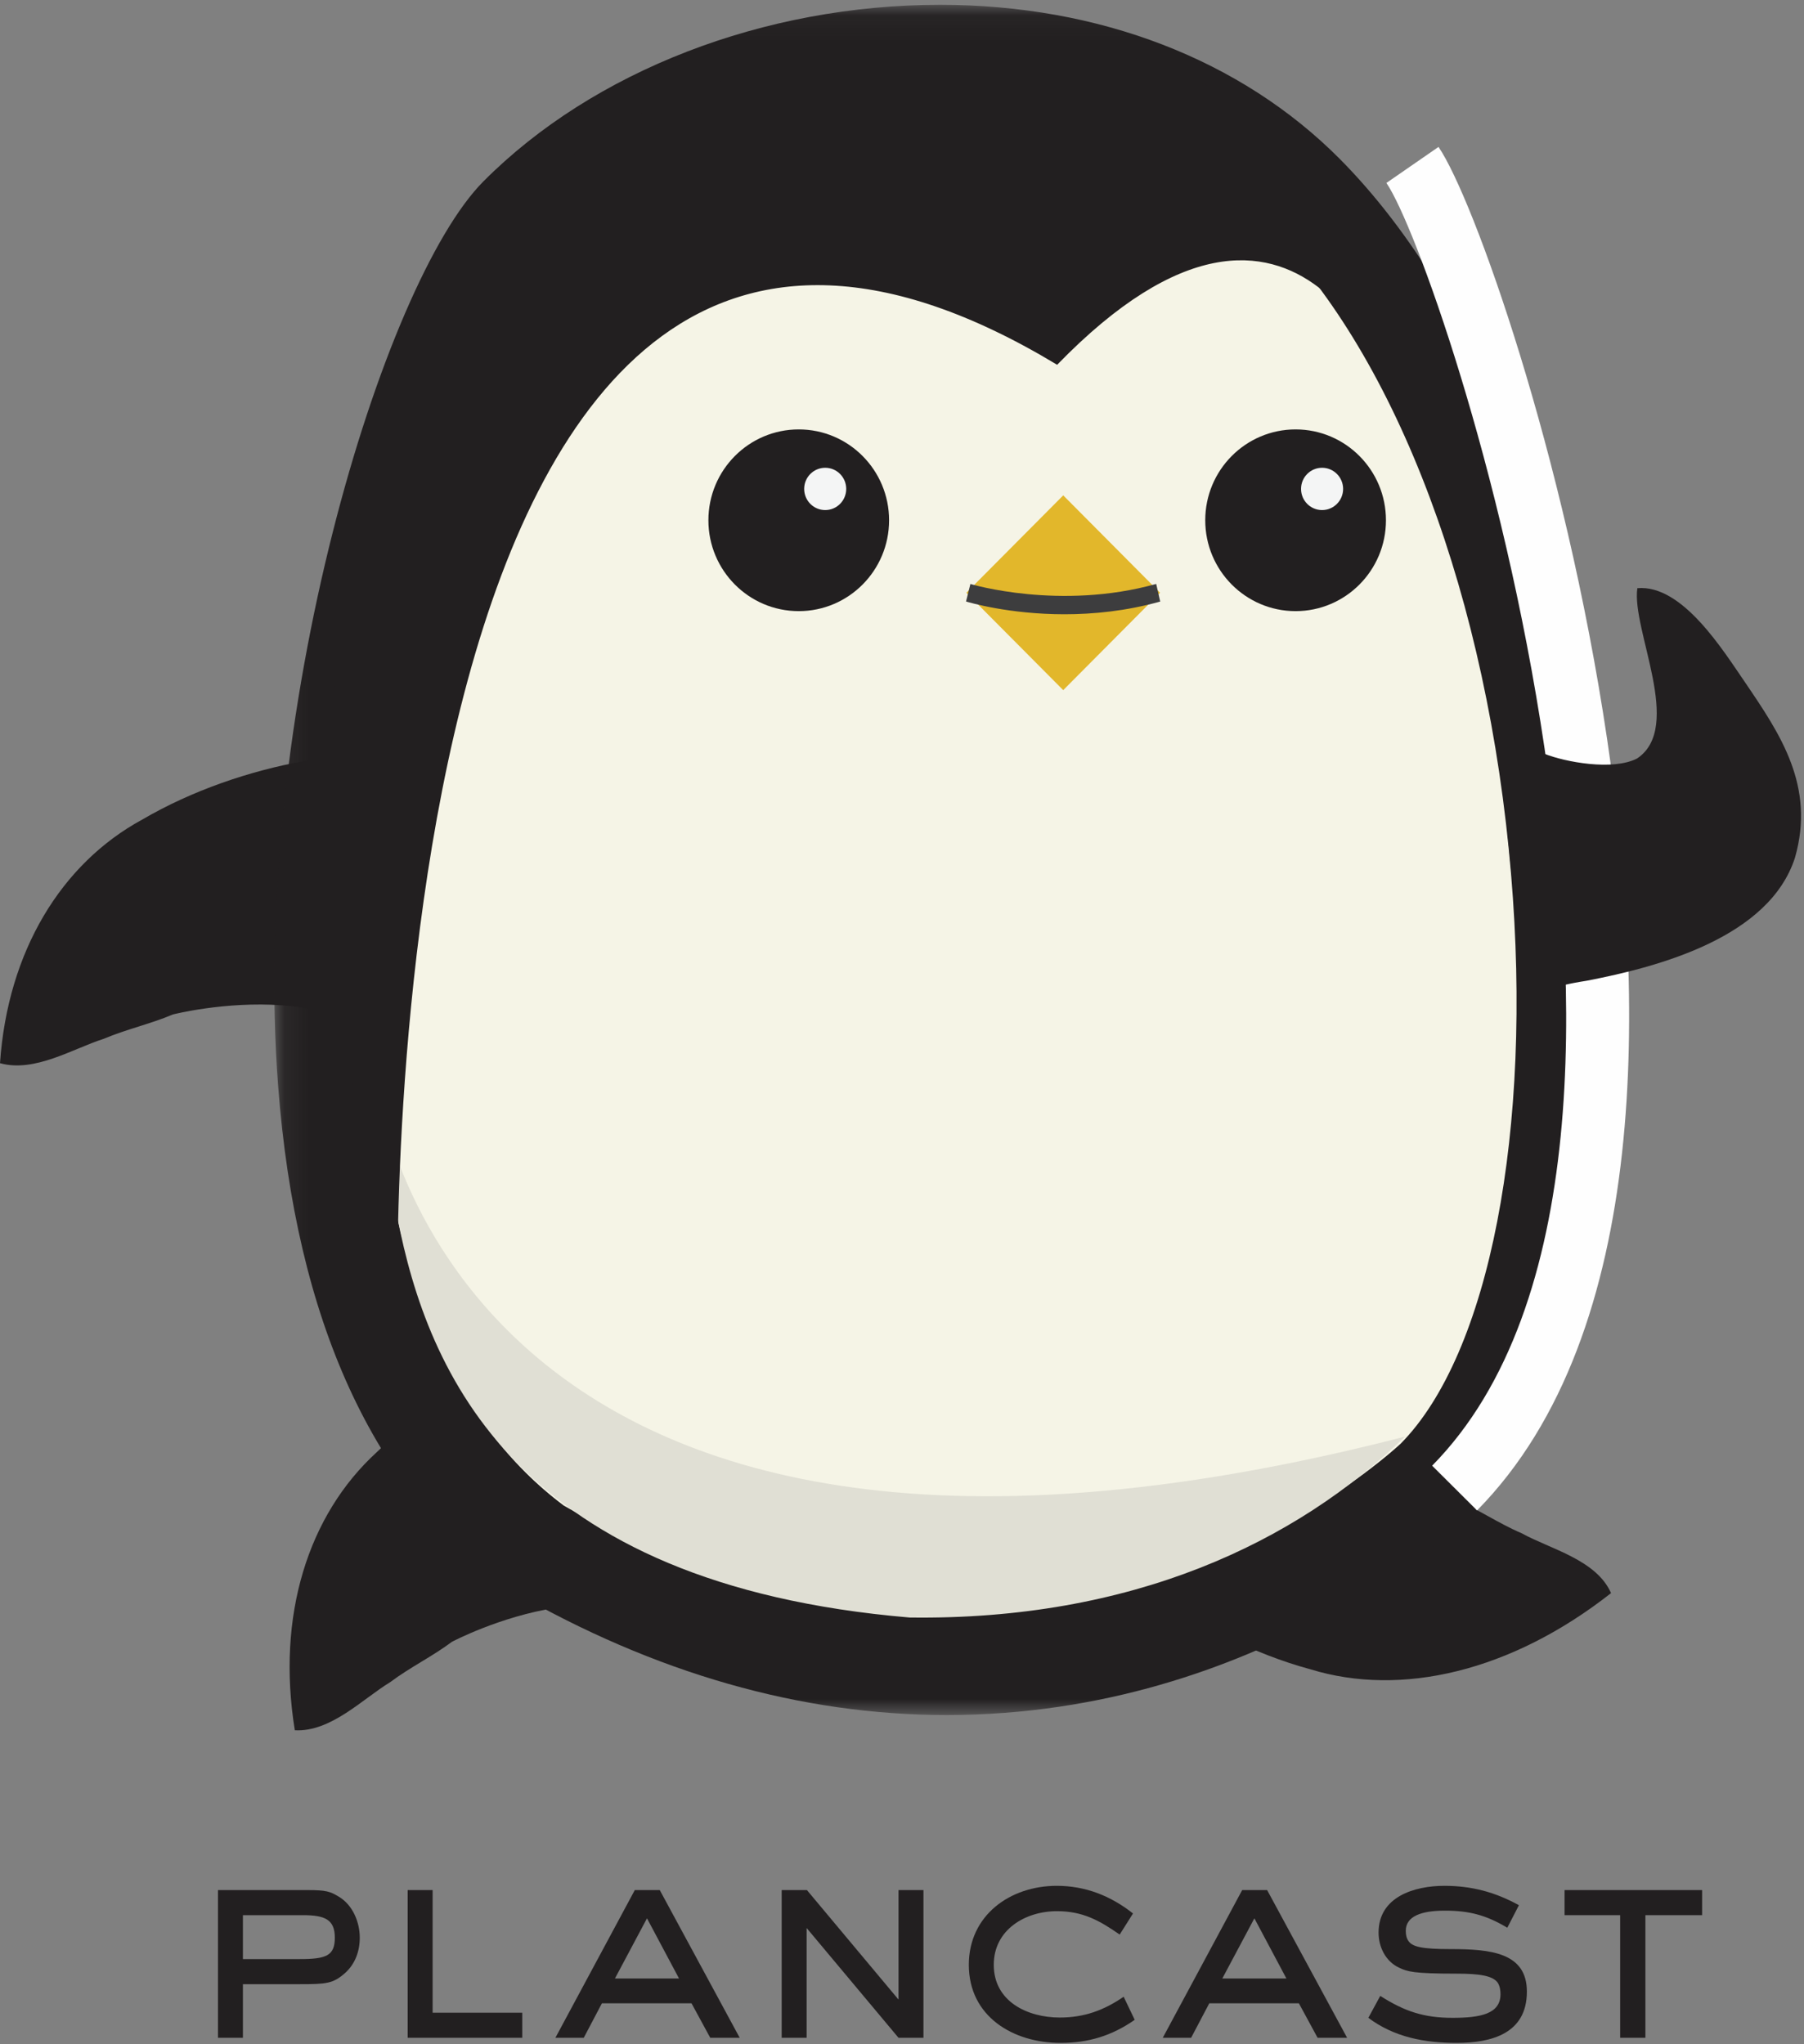 <?xml version="1.0" encoding="UTF-8" standalone="no"?>
<svg width="75px" height="85px" viewBox="0 0 75 85" version="1.1" xmlns="http://www.w3.org/2000/svg" xmlns:xlink="http://www.w3.org/1999/xlink">
    <rect x="0" y="0" width="75" height="85" fill="#808080" stroke="none"/>
    <!-- Generator: Sketch 3.8.3 (29802) - http://www.bohemiancoding.com/sketch -->
    <title>logo</title>
    <desc>Created with Sketch.</desc>
    <defs>
        <polygon id="path-1" points="55.859 0.055 0.094 0.055 0.094 71.167 55.859 71.167 55.859 0.055"></polygon>
    </defs>
    <g id="Home" stroke="none" stroke-width="1" fill="none" fill-rule="evenodd">
        <g id="1366w" transform="translate(-211, -6086)">
            <g id="companies" transform="translate(0, 5522)">
                <g id="left" transform="translate(203, 80)">
                    <g id="plancast" transform="translate(8, 467)">
                        <g id="logo" transform="translate(0, 17)">
                            <path d="M12.587,79.633 L10.099,79.633 L10.099,81.459 L12.47,81.459 C13.566,81.459 13.92,81.317 13.92,80.57 C13.92,79.811 13.507,79.633 12.587,79.633 M14.344,82.041 C13.849,82.479 13.566,82.503 12.47,82.503 L10.099,82.503 L10.099,84.732 L9.063,84.732 L9.063,78.59 L12.799,78.59 C13.566,78.59 13.731,78.65 14.085,78.864 C14.662,79.207 14.957,79.919 14.957,80.57 C14.957,81.127 14.769,81.661 14.344,82.041" id="Fill-1" fill="#221F20"></path>
                            <polygon id="Fill-3" fill="#221F20" points="16.949 84.732 16.949 78.59 17.986 78.59 17.986 83.689 21.712 83.689 21.712 84.732"></polygon>
                            <path d="M26.898,79.764 L25.566,82.266 L28.23,82.266 L26.898,79.764 Z M29.528,84.732 L28.749,83.298 L25.024,83.298 L24.269,84.732 L23.09,84.732 L26.391,78.59 L27.429,78.59 L30.753,84.732 L29.528,84.732 Z" id="Fill-5" fill="#221F20"></path>
                            <polygon id="Fill-7" fill="#221F20" points="37.355 84.732 33.535 80.167 33.535 84.732 32.498 84.732 32.498 78.59 33.547 78.59 37.355 83.143 37.355 78.59 38.392 78.59 38.392 84.732"></polygon>
                            <path d="M44.086,84.945 C42.129,84.945 40.278,83.855 40.278,81.697 C40.278,79.633 42,78.413 43.933,78.413 C45.124,78.413 46.173,78.828 47.104,79.562 L46.55,80.44 C45.701,79.847 45.005,79.467 43.944,79.467 C42.624,79.467 41.315,80.238 41.315,81.697 C41.315,83.226 42.718,83.89 44.062,83.89 C45.065,83.89 45.89,83.594 46.715,83.025 L47.175,83.985 C46.22,84.649 45.253,84.945 44.086,84.945" id="Fill-9" fill="#221F20"></path>
                            <path d="M52.15,79.764 L50.817,82.266 L53.481,82.266 L52.15,79.764 Z M54.778,84.732 L54,83.298 L50.275,83.298 L49.52,84.732 L48.341,84.732 L51.643,78.59 L52.68,78.59 L56.005,84.732 L54.778,84.732 Z" id="Fill-11" fill="#221F20"></path>
                            <path d="M60.555,84.945 C59.234,84.945 57.961,84.708 56.888,83.902 L57.383,82.99 C58.386,83.629 59.187,83.902 60.39,83.902 C61.557,83.902 62.382,83.736 62.382,82.918 C62.382,82.763 62.358,82.598 62.276,82.455 C62.075,82.148 61.498,82.065 60.579,82.065 C58.751,82.065 58.515,81.981 58.162,81.815 C57.608,81.555 57.313,80.961 57.313,80.357 C57.313,78.863 58.81,78.413 60.048,78.413 C61.179,78.413 62.158,78.673 63.148,79.219 L62.665,80.156 C61.793,79.633 61.086,79.445 60.072,79.445 C59.081,79.445 58.444,79.681 58.444,80.285 C58.444,80.428 58.468,80.583 58.551,80.701 C58.716,80.95 59.117,81.044 60.307,81.044 C61.969,81.044 63.479,81.187 63.479,82.811 C63.479,84.554 62.017,84.945 60.555,84.945" id="Fill-13" fill="#221F20"></path>
                            <polygon id="Fill-15" fill="#221F20" points="68.406 79.633 68.406 84.732 67.357 84.732 67.357 79.633 65.046 79.633 65.046 78.59 70.764 78.59 70.764 79.633"></polygon>
                            <path d="M26.452,55.283 C26.607,55.246 26.607,55.246 26.56,55.042 C25.064,54.962 22.981,55.879 21.627,56.411 C19.542,57.328 17.397,58.69 15.657,60.388 C12.813,62.99 11.484,67.176 12.257,71.945 C13.753,72.026 15.074,70.642 16.224,69.943 C17.063,69.315 17.95,68.893 18.789,68.267 C18.789,68.267 26.691,64.068 29.777,69.524" id="Fill-17" fill="#221F20"></path>
                            <path d="M17.575,31.649 C17.734,31.649 17.734,31.649 17.734,31.446 C16.296,31.04 14.06,31.446 12.621,31.649 C10.385,32.053 7.989,32.864 5.912,34.079 C2.556,35.902 0.32,39.548 1.98412698e-05,44.207 C1.438,44.612 3.036,43.599 4.313,43.194 C5.272,42.789 6.231,42.586 7.19,42.181 C7.19,42.181 15.831,39.969 17.608,45.781" id="Fill-19" fill="#221F20"></path>
                            <path d="M44.703,62.456 C44.599,62.336 44.599,62.336 44.426,62.489 C45.036,63.878 46.86,65.257 47.985,66.188 C49.809,67.568 52.083,68.763 54.488,69.412 C58.253,70.567 62.822,69.507 66.978,66.242 C66.369,64.853 64.454,64.412 63.263,63.754 C62.285,63.337 61.479,62.767 60.5,62.35 C60.5,62.35 52.902,57.506 56.647,51.791" id="Fill-21" fill="#221F20"></path>
                            <path d="M59.677,61.511 C59.677,61.511 43.903,76.807 22.307,64.343 C6.158,52.447 16.017,14.583 21.556,9.013 C29.349,1.176 45.531,-0.681 54.231,8.068 C66.634,20.541 68.41,52.73 59.677,61.511" id="Fill-23" fill="#F5F4E6"></path>
                            <g id="Group-27" transform="translate(11.31, 0.145)">
                                <mask id="mask-2" fill="white">
                                    <use xlink:href="#path-1"></use>
                                </mask>
                                <g id="Clip-26"></g>
                                <path d="M12.128,62.456 C17.4,65.479 22.755,67.012 28.046,67.012 C39.164,67.012 46.592,60.192 46.926,59.879 C50.61,56.147 52.41,46.861 51.512,36.205 C50.548,24.776 46.791,14.752 41.461,9.392 C38.137,6.05 33.276,4.209 27.774,4.209 C21.622,4.209 15.466,6.557 11.707,10.337 C8.542,13.52 3.268,30.22 4.373,44.701 C5.014,53.111 7.624,59.084 12.128,62.456 M28.046,71.167 C21.991,71.167 15.908,69.428 9.97,66 L9.777,65.876 C4.2,61.766 0.996,54.749 0.254,45.019 C-0.92,29.63 4.62,11.588 8.786,7.399 C13.359,2.801 20.457,0.055 27.774,0.055 C34.38,0.055 40.278,2.328 44.382,6.455 C50.381,12.487 54.584,23.478 55.628,35.854 C56.424,45.279 55.316,57.316 49.828,62.835 L49.801,62.862 C49.451,63.201 41.087,71.167 28.046,71.167" id="Fill-25" fill="#221F20" mask="url(#mask-2)"></path>
                            </g>
                            <path d="M61.408,62.804 L59.54,60.944 C66.077,54.308 65.689,41.06 64.213,31.115 C62.476,19.409 58.818,9.331 57.639,7.607 L59.805,6.109 C61.259,8.236 65.052,18.853 66.813,30.724 C68.378,41.268 68.711,55.391 61.408,62.804" id="Fill-28" fill="#FEFEFE"></path>
                            <path d="M15.688,45.098 C15.688,45.098 18.598,69.996 58.41,59.735 C53.879,64.149 47.048,67.382 37.816,67.257 C21.485,65.872 17.776,57.114 16.518,50.607 C16.076,48.333 15.688,45.098 15.688,45.098" id="Fill-30" fill="#E0DFD4"></path>
                            <path d="M32.887,20.134 C32.887,20.692 32.437,21.145 31.882,21.145 C31.326,21.145 30.875,20.692 30.875,20.134 C30.875,19.575 31.326,19.122 31.882,19.122 C32.437,19.122 32.887,19.575 32.887,20.134" id="Fill-32" fill="#F4F5F5"></path>
                            <path d="M36.963,21.633 C36.963,23.719 35.281,25.411 33.207,25.411 C31.133,25.411 29.451,23.719 29.451,21.633 C29.451,19.547 31.133,17.855 33.207,17.855 C35.281,17.855 36.963,19.547 36.963,21.633" id="Fill-34" fill="#221F20"></path>
                            <path d="M35.181,20.329 C35.181,20.815 34.79,21.209 34.308,21.209 C33.824,21.209 33.433,20.815 33.433,20.329 C33.433,19.844 33.824,19.45 34.308,19.45 C34.79,19.45 35.181,19.844 35.181,20.329" id="Fill-36" fill="#F4F5F5"></path>
                            <path d="M53.543,20.134 C53.543,20.692 53.093,21.145 52.538,21.145 C51.983,21.145 51.532,20.692 51.532,20.134 C51.532,19.575 51.983,19.122 52.538,19.122 C53.093,19.122 53.543,19.575 53.543,20.134" id="Fill-38" fill="#F4F5F5"></path>
                            <path d="M57.62,21.633 C57.62,23.719 55.937,25.411 53.863,25.411 C51.789,25.411 50.107,23.719 50.107,21.633 C50.107,19.547 51.789,17.855 53.863,17.855 C55.937,17.855 57.62,19.547 57.62,21.633" id="Fill-40" fill="#221F20"></path>
                            <path d="M55.839,20.329 C55.839,20.815 55.447,21.209 54.964,21.209 C54.481,21.209 54.09,20.815 54.09,20.329 C54.09,19.844 54.481,19.45 54.964,19.45 C55.447,19.45 55.839,19.844 55.839,20.329" id="Fill-42" fill="#F4F5F5"></path>
                            <polygon id="Fill-44" fill="#E2B72B" points="48.228 24.647 44.203 28.696 40.177 24.647 44.203 20.597"></polygon>
                            <path d="M44.254,25.541 C41.933,25.541 40.266,25.042 40.162,25.01 L40.344,24.282 C40.38,24.294 44.077,25.394 48.068,24.28 L48.235,25.013 C46.817,25.409 45.449,25.541 44.254,25.541" id="Fill-46" fill="#3D3D3E"></path>
                            <path d="M16.532,54.446 C16.532,54.446 15.155,-2.207 43.95,15.168 C54.215,4.593 57.972,16.647 57.972,16.647 C57.972,16.647 58.221,-4.253 30.179,3.302 C4.702,11.012 16.532,54.446 16.532,54.446" id="Fill-48" fill="#221F20"></path>
                            <g id="Group-52" transform="translate(61.905, 24.288)" fill="#221F20">
                                <path d="M0.056,3.013 C0.056,3.013 1.768,4.789 1.783,5.16 C1.825,6.176 -0.71,6.427 2.305,7.056 C3.181,7.402 5.151,7.767 6.153,7.251 C8.11,5.952 5.917,1.895 6.166,0.169 C8.046,-0 9.749,2.787 10.654,4.097 C12.114,6.247 13.572,8.4 12.719,11.378 C11.65,14.685 7.091,15.909 4.057,16.492 C0.861,16.994 2.753,17.468 2.569,17.511 C1.522,17.76 2.556,18.606 1.618,18.69 C1.726,18.526 1.572,18.424 1.527,18.157" id="Fill-50"></path>
                            </g>
                        </g>
                    </g>
                </g>
            </g>
        </g>
    </g>
</svg>